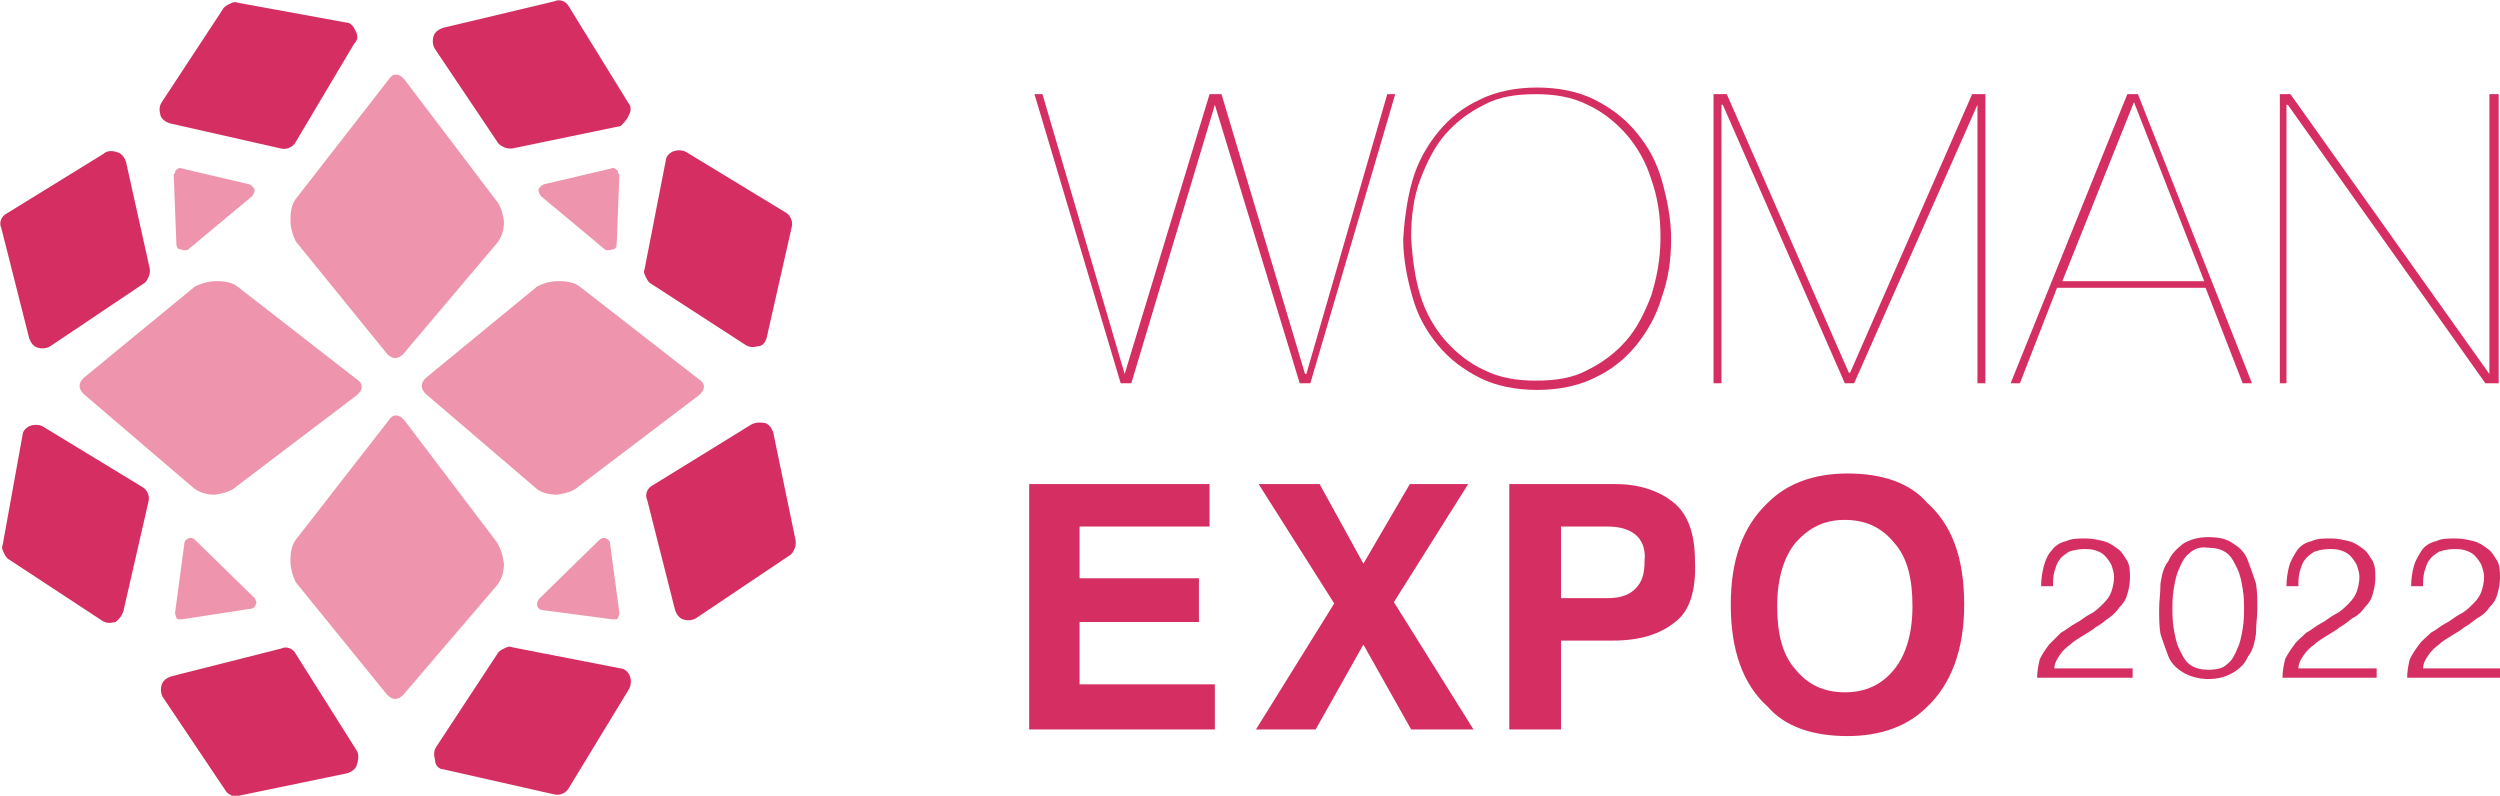 <svg version="1.1" id="レイヤー_1" xmlns="http://www.w3.org/2000/svg" xmlns:xlink="http://www.w3.org/1999/xlink" x="0px" y="0px" width="188.5px" height="60px" viewBox="0 0 188.5 60" xml:space="preserve"><style type="text/css">.st1{fill:#d52e62}</style><g><path d="m14.2 18.8 4.8-4c.1-.1.2-.3.2-.5-.1-.2-.2-.3-.4-.4l-5.1-1.2c-.1-.1-.3 0-.4.1-.1.1-.1.1-.1.2 0 .1-.1.1-.1.2l.2 5.2c0 .2.1.4.3.4C13.9 18.9 14.1 18.9 14.2 18.8M19.2 45.1l-4.5-4.4c-.1-.1-.3-.2-.5-.1-.2.1-.3.2-.3.4l-.7 5.2c0 .2.1.3.1.4.1.1.1.1.2.1.1 0 .1 0 .2 0l5.2-.8c.2 0 .4-.2.4-.4C19.4 45.5 19.3 45.3 19.2 45.1M45.6 18.8l-4.8-4c-.1-.1-.2-.3-.2-.5.1-.2.2-.3.4-.4l5.1-1.2c.1-.1.3 0 .4.1.1.1.1.1.1.2 0 .1.1.1.1.2l-.2 5.2c0 .2-.1.4-.3.4C45.9 18.9 45.7 18.9 45.6 18.8M40.7 45.1l4.5-4.4c.1-.1.3-.2.5-.1.2.1.3.2.3.4l.7 5.2c0 .2-.1.3-.1.4-.1.1-.1.1-.2.1s-.1 0-.2 0L40.9 46c-.2 0-.4-.2-.4-.4C40.5 45.5 40.5 45.3 40.7 45.1M37.4 15.1 30.5 6c-.4-.5-.9-.5-1.2 0l-7 9c-.3.4-.4.9-.4 1.6 0 .6.2 1.2.4 1.6l6.9 8.5c.2.2.4.3.6.3.2 0 .4-.1.6-.3l7.1-8.4c.3-.4.5-.9.5-1.6C37.9 16 37.7 15.4 37.4 15.1M37.4 40.8l-6.9-9.1c-.4-.5-.9-.5-1.2 0l-7 9c-.3.4-.4.9-.4 1.6 0 .6.2 1.2.4 1.6l6.9 8.5c.2.2.4.3.6.3s.4-.1.6-.3l7.1-8.3c.3-.4.5-.9.5-1.6C37.9 41.8 37.7 41.2 37.4 40.8M43.6 36.7l9.1-6.9c.5-.4.5-.9 0-1.2l-9-7c-.4-.3-.9-.4-1.6-.4s-1.2.2-1.6.4l-8.4 6.9c-.2.2-.3.4-.3.6 0 .2.1.4.3.6l8.3 7.1c.3.3.9.5 1.6.5C42.7 37.2 43.3 37 43.6 36.7M17.8 36.7l9.1-6.9c.5-.4.5-.9 0-1.2l-9-7c-.4-.3-.9-.4-1.6-.4-.6 0-1.2.2-1.6.4l-8.4 6.9c-.2.2-.3.4-.3.6 0 .2.1.4.3.6l8.3 7.1c.4.3.9.5 1.6.5C16.9 37.2 17.5 37 17.8 36.7" fill="#ee94ac"/><path class="st1" d="m26.9 56.6-4.6-7.3c-.2-.4-.7-.6-1.1-.4l-8.3 2.1c-.3.1-.6.3-.7.6-.1.3-.1.7.1 1l4.7 7c.1.2.3.3.5.4C17.6 60 17.8 60 18 60l8.2-1.7c.3-.1.6-.3.7-.6S27.1 56.9 26.9 56.6M33.4 58l8.4 1.9c.4.1.9-.1 1.1-.5l4.5-7.4c.2-.3.2-.7.1-1-.1-.3-.4-.6-.7-.6l-8.2-1.6c-.2-.1-.4 0-.6.1-.2.1-.4.2-.5.4l-4.6 7c-.2.3-.2.6-.1 1C32.8 57.7 33.1 58 33.4 58M47.4 7.8l-4.5-7.3c-.2-.4-.7-.6-1.1-.4l-8.4 2c-.3.1-.6.3-.7.6-.1.3-.1.7.1 1l4.7 7c.1.2.3.3.5.4.2.1.4.1.6.1l8.2-1.7C47 9.3 47.3 9 47.4 8.7 47.6 8.4 47.6 8 47.4 7.8M12.8 9.3l8.4 1.9c.4.1.9-.1 1.1-.5l4.4-7.4C27 3 27 2.7 26.8 2.3s-.4-.6-.7-.6l-8.2-1.5c-.2-.1-.4 0-.6.1-.2.1-.4.2-.5.4l-4.6 7c-.2.3-.2.6-.1 1C12.2 9 12.5 9.2 12.8 9.3M56.5 32.1l-7.3 4.5c-.4.2-.6.7-.4 1.1l2.1 8.3c.1.3.3.6.6.7s.7.1 1-.1l7-4.7c.2-.1.3-.3.4-.5.1-.2.1-.4.1-.6l-1.7-8.2c-.1-.3-.3-.6-.6-.7C57.1 31.8 56.8 31.9 56.5 32.1M57.8 25.5l1.9-8.4c.1-.4-.1-.9-.5-1.1l-7.4-4.5c-.3-.2-.7-.2-1-.1-.3.1-.6.4-.6.7l-1.6 8.2c-.1.2 0 .4.1.6.1.2.2.4.4.5l7.1 4.6c.3.2.6.2 1 .1C57.5 26.1 57.7 25.8 57.8 25.5M7.8 11.6l-7.3 4.5c-.4.2-.6.7-.4 1.1l2.1 8.3c.1.3.3.6.6.7.3.1.7.1 1-.1l7-4.7c.2-.1.3-.3.4-.5.1-.2.1-.4.1-.6l-1.8-8.1c-.1-.3-.3-.6-.6-.7C8.4 11.3 8 11.4 7.8 11.6M9.3 46.1l1.9-8.3c.1-.4-.1-.9-.5-1.1l-7.4-4.5c-.3-.2-.7-.2-1-.1-.3.1-.6.4-.6.7l-1.5 8.3c-.1.2 0 .4.1.6.1.2.2.4.4.5l7 4.6c.3.2.6.2 1 .1C9 46.7 9.2 46.4 9.3 46.1"/><g><g><path class="st1" d="M105.2 7.1 98.8 28.9 98 28.9 91.6 7.9 91.6 7.9 85.3 28.9 84.5 28.9 78 7.1 78.6 7.1 84.8 28.2 84.8 28.2 91.2 7.1 92.1 7.1 98.4 28.2 98.5 28.2 104.6 7.1zM106.5 13.6c.4-1.4 1.1-2.6 1.9-3.6.9-1.1 1.9-1.9 3.2-2.5 1.2-.6 2.7-.9 4.3-.9s3.1.3 4.3.9 2.3 1.4 3.2 2.5c.9 1.1 1.5 2.2 1.9 3.6.4 1.4.7 2.9.7 4.4 0 1.6-.2 3-.7 4.4-.4 1.4-1.1 2.6-1.9 3.6-.9 1.1-1.9 1.9-3.2 2.5-1.2.6-2.7.9-4.3.9-1.6 0-3.1-.3-4.3-.9-1.2-.6-2.3-1.4-3.2-2.5-.9-1.1-1.5-2.2-1.9-3.6-.4-1.4-.7-2.9-.7-4.4C105.9 16.5 106.1 15 106.5 13.6M107.1 22.3c.4 1.3 1.1 2.5 1.9 3.4s1.8 1.7 2.9 2.2c1.2.6 2.5.8 3.9.8 1.5 0 2.8-.2 3.9-.8 1.2-.6 2.1-1.3 2.9-2.2.8-.9 1.4-2.1 1.9-3.4.4-1.3.7-2.7.7-4.4 0-1.6-.2-3-.7-4.4-.4-1.3-1.1-2.5-1.9-3.4-.8-.9-1.8-1.7-2.9-2.2-1.2-.6-2.5-.8-3.9-.8-1.5 0-2.8.2-3.9.8-1.2.6-2.1 1.3-2.9 2.2s-1.4 2.1-1.9 3.4-.7 2.8-.7 4.4C106.5 19.6 106.7 21 107.1 22.3M149.7 7.1 149.7 28.9 149.1 28.9 149.1 7.9 149.1 7.9 139.8 28.9 139.1 28.9 129.9 7.9 129.8 7.9 129.8 28.9 129.2 28.9 129.2 7.1 130.2 7.1 139.4 28.1 139.5 28.1 148.7 7.1zM152.3 28.9h-.7l8.8-21.8h.8l8.6 21.8h-.7l-2.8-7.2h-11.2L152.3 28.9zM160.9 7.7 160.9 7.7l-5.4 13.5h10.7L160.9 7.7zM172.7 7.1 187.7 28.2 187.7 28.2 187.7 7.1 188.4 7.1 188.4 28.9 187.4 28.9 172.5 7.9 172.4 7.9 172.4 28.9 171.9 28.9 171.9 7.1z"/></g><g><g><path class="st1" d="M91.2 39.7 81.4 39.7 81.4 43.6 90.4 43.6 90.4 46.9 81.4 46.9 81.4 51.6 91.6 51.6 91.6 55 77.6 55 77.6 36.5 91.2 36.5zM99.2 55 94.7 55 100.6 45.5 94.9 36.5 99.5 36.5 102.8 42.5 106.3 36.5 110.7 36.5 105.1 45.4 111.1 55 106.4 55 102.8 48.6zM126.3 46.9c-1.1.9-2.6 1.4-4.7 1.4h-3.9V55h-3.9V36.5h8c1.8 0 3.3.5 4.4 1.4 1.1.9 1.6 2.4 1.6 4.4C127.9 44.5 127.4 46.1 126.3 46.9M123.3 40.3c-.5-.4-1.2-.6-2.1-.6h-3.5v5.4h3.5c.9 0 1.6-.2 2.1-.7s.7-1.1.7-2.1C124.1 41.4 123.8 40.7 123.3 40.3M145.3 53.3c-1.4 1.4-3.4 2.2-6 2.2-2.6 0-4.7-.7-6-2.2-1.9-1.7-2.8-4.3-2.8-7.7 0-3.4.9-5.9 2.8-7.7 1.4-1.4 3.4-2.2 6-2.2 2.6 0 4.7.7 6 2.2 1.9 1.7 2.8 4.2 2.8 7.7C148.1 49 147.1 51.6 145.3 53.3M142.8 50.5c.9-1.1 1.4-2.7 1.4-4.8 0-2.1-.4-3.7-1.4-4.8-.9-1.1-2.1-1.7-3.7-1.7-1.6 0-2.7.6-3.7 1.7-.9 1.1-1.4 2.7-1.4 4.8 0 2.1.4 3.7 1.4 4.8.9 1.1 2.1 1.7 3.7 1.7C140.7 52.2 141.9 51.6 142.8 50.5"/></g><g><path class="st1" d="M153.6 51.1c0-.5.1-1 .2-1.4.2-.4.4-.7.7-1.1.3-.3.6-.6.9-.9.4-.2.7-.5 1.1-.7.4-.2.7-.5 1.1-.7s.7-.5 1-.8.5-.6.6-.9c.1-.3.2-.7.2-1.1 0-.3-.1-.6-.2-.9-.1-.2-.3-.5-.5-.7-.2-.2-.4-.3-.7-.4-.3-.1-.6-.1-.9-.1-.4 0-.8.1-1.1.2-.3.2-.6.4-.7.6-.2.2-.3.6-.4.9-.1.4-.1.7-.1 1.1h-.9c0-.6.1-1.1.2-1.5.1-.4.3-.9.6-1.2.2-.3.6-.6 1.1-.7.4-.2.9-.2 1.5-.2.4 0 .9.1 1.3.2.4.1.7.3 1.1.6.3.2.5.6.7.9.2.4.2.8.2 1.3 0 .4-.1.9-.2 1.2-.1.4-.3.7-.6 1-.2.3-.5.6-.8.8s-.6.5-1 .7c-.2.2-.6.4-.9.6-.3.2-.7.4-1 .7-.3.2-.6.5-.8.8-.2.3-.4.6-.4 1h5.9v.7H153.6zM168.4 41c.5.3.9.7 1.1 1.3.2.5.4 1.1.6 1.7.1.6.1 1.2.1 1.9 0 .6-.1 1.2-.1 1.9-.1.6-.2 1.2-.6 1.7-.2.5-.6.9-1.1 1.2-.5.3-1.1.5-1.9.5-.7 0-1.4-.2-1.9-.5-.5-.3-.9-.7-1.1-1.2-.2-.5-.4-1.1-.6-1.7-.1-.6-.1-1.2-.1-1.9 0-.6.1-1.2.1-1.9.1-.6.2-1.2.6-1.7.2-.5.6-.9 1.1-1.3.5-.3 1.1-.5 1.9-.5C167.2 40.5 167.9 40.6 168.4 41zM165.1 41.7c-.4.3-.6.7-.8 1.2-.2.4-.3.9-.4 1.5s-.1 1.1-.1 1.5c0 .4 0 .9.1 1.5s.2 1.1.4 1.5c.2.4.4.9.8 1.2.4.3.9.4 1.4.4.6 0 1.1-.1 1.4-.4.4-.3.6-.7.8-1.2.2-.4.3-.9.4-1.5s.1-1.1.1-1.5c0-.4 0-.9-.1-1.5s-.2-1.1-.4-1.5c-.2-.4-.4-.9-.8-1.2-.4-.3-.9-.4-1.4-.4C165.9 41.2 165.4 41.4 165.1 41.7zM172.1 51.1c0-.5.1-1 .2-1.4.2-.4.4-.7.7-1.1.2-.3.6-.6.9-.9.4-.2.7-.5 1.1-.7.4-.2.7-.5 1.1-.7.4-.2.7-.5 1-.8.3-.3.5-.6.6-.9.1-.3.2-.7.2-1.1 0-.3-.1-.6-.2-.9-.1-.2-.3-.5-.5-.7-.2-.2-.4-.3-.7-.4s-.6-.1-.9-.1c-.4 0-.8.1-1.1.2-.3.2-.6.4-.7.6-.2.2-.3.6-.4.9-.1.4-.1.7-.1 1.1h-.9c0-.6.1-1.1.2-1.5.1-.4.4-.9.6-1.2.2-.3.6-.6 1.1-.7.4-.2.9-.2 1.5-.2.4 0 .9.1 1.3.2.4.1.7.3 1.1.6.3.2.5.6.7.9.2.4.2.8.2 1.3 0 .4-.1.9-.2 1.2-.1.4-.3.7-.6 1-.2.3-.5.6-.9.8-.3.2-.6.5-1 .7-.2.2-.6.4-.9.6-.3.2-.7.4-1 .7-.3.2-.6.5-.8.8-.2.3-.4.6-.4 1h5.9v.7H172.1zM181.5 51.1c0-.5.1-1 .2-1.4.2-.4.4-.7.7-1.1.2-.3.6-.6.9-.9.4-.2.7-.5 1.1-.7.4-.2.7-.5 1.1-.7.4-.2.7-.5 1-.8.3-.3.5-.6.6-.9.1-.3.2-.7.2-1.1 0-.3-.1-.6-.2-.9-.1-.2-.3-.5-.5-.7-.2-.2-.4-.3-.7-.4-.3-.1-.6-.1-.9-.1-.4 0-.8.1-1.1.2-.3.2-.6.4-.7.6-.2.2-.3.6-.4.9-.1.4-.1.7-.1 1.1h-.9c0-.6.1-1.1.2-1.5.1-.4.4-.9.6-1.2.2-.3.6-.6 1.1-.7.4-.2.9-.2 1.5-.2.4 0 .9.1 1.3.2.4.1.7.3 1.1.6.3.2.5.6.7.9.2.4.2.8.2 1.3 0 .4-.1.9-.2 1.2-.1.4-.3.7-.6 1-.2.3-.5.6-.9.8-.3.2-.6.5-1 .7-.2.2-.6.4-.9.6-.3.2-.7.4-1 .7-.3.2-.6.5-.8.8-.2.3-.4.6-.4 1h5.9v.7H181.5z"/></g></g></g></g></svg>